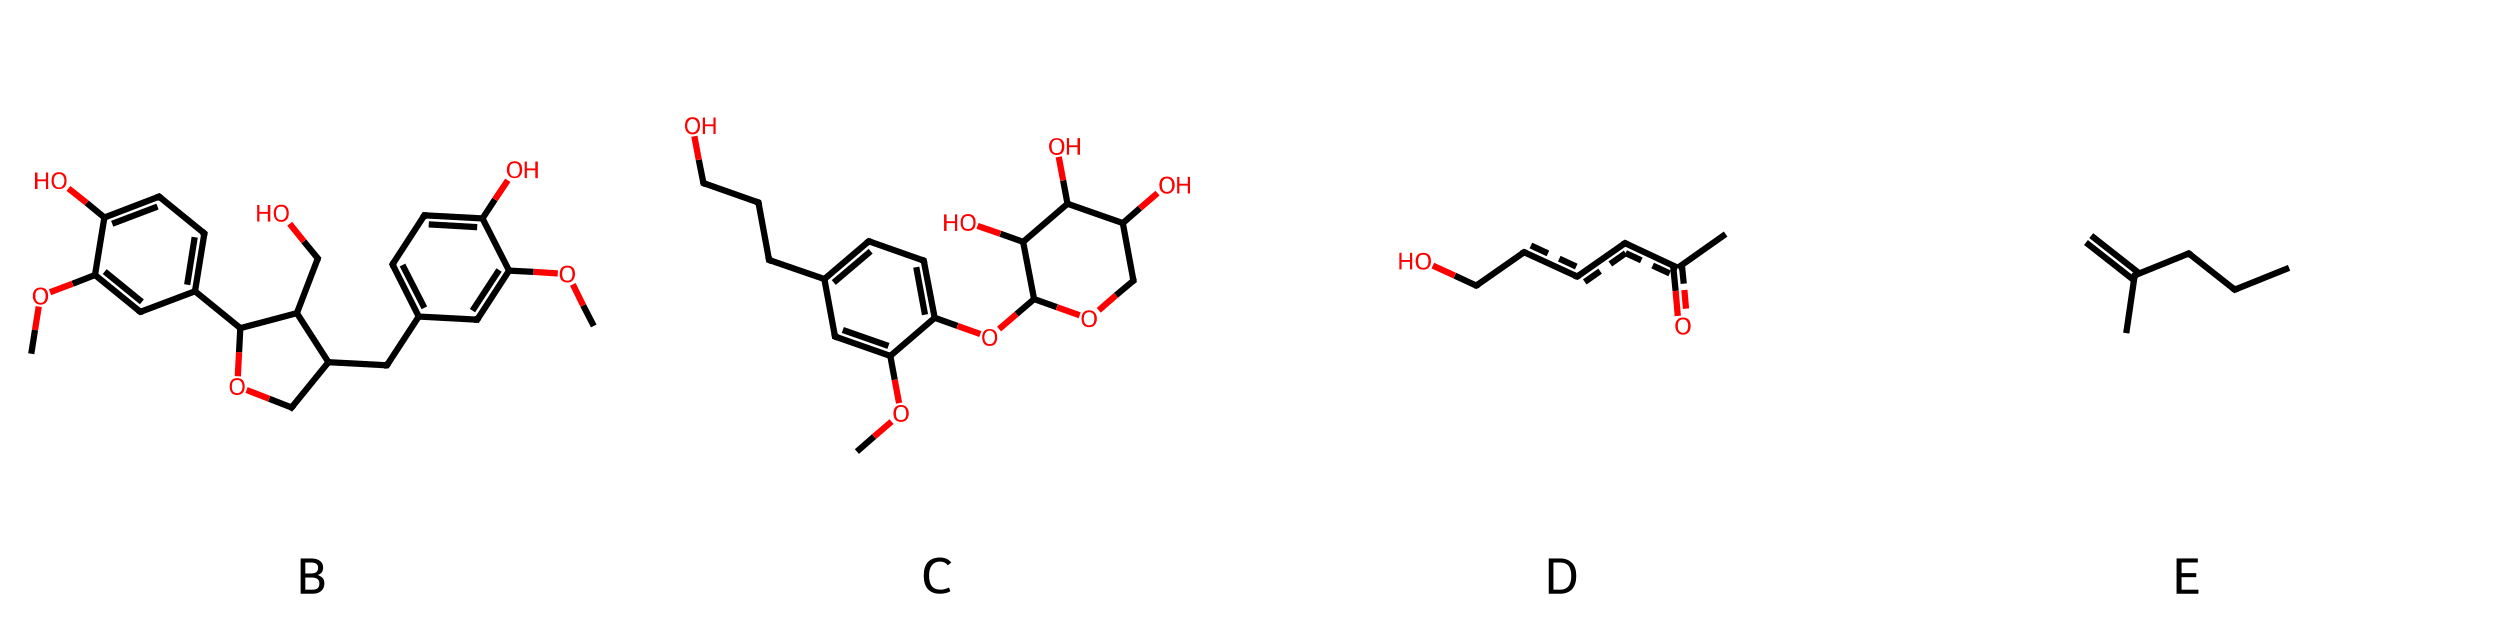 <svg xmlns="http://www.w3.org/2000/svg" xmlns:rdkit="http://www.rdkit.org/xml" xmlns:xlink="http://www.w3.org/1999/xlink" version="1.1" baseProfile="full" xml:space="preserve" width="800px" height="200px" viewBox="0 0 800 200">
<!-- END OF HEADER -->
<rect style="opacity:1.0;fill:#FFFFFF;stroke:none" width="800.0" height="200.0" x="0.0" y="0.0"> </rect>
<path class="bond-0 atom-0 atom-1" d="M 190.0,104.3 L 186.6,97.7" style="fill:none;fill-rule:evenodd;stroke:#000000;stroke-width:2.0px;stroke-linecap:butt;stroke-linejoin:miter;stroke-opacity:1"/>
<path class="bond-0 atom-0 atom-1" d="M 186.6,97.7 L 183.3,91.0" style="fill:none;fill-rule:evenodd;stroke:#FF0000;stroke-width:2.0px;stroke-linecap:butt;stroke-linejoin:miter;stroke-opacity:1"/>
<path class="bond-1 atom-1 atom-2" d="M 178.5,87.5 L 170.7,87.0" style="fill:none;fill-rule:evenodd;stroke:#FF0000;stroke-width:2.0px;stroke-linecap:butt;stroke-linejoin:miter;stroke-opacity:1"/>
<path class="bond-1 atom-1 atom-2" d="M 170.7,87.0 L 162.9,86.6" style="fill:none;fill-rule:evenodd;stroke:#000000;stroke-width:2.0px;stroke-linecap:butt;stroke-linejoin:miter;stroke-opacity:1"/>
<path class="bond-2 atom-2 atom-3" d="M 162.9,86.6 L 152.7,102.3" style="fill:none;fill-rule:evenodd;stroke:#000000;stroke-width:2.0px;stroke-linecap:butt;stroke-linejoin:miter;stroke-opacity:1"/>
<path class="bond-2 atom-2 atom-3" d="M 159.7,86.4 L 151.2,99.4" style="fill:none;fill-rule:evenodd;stroke:#000000;stroke-width:2.0px;stroke-linecap:butt;stroke-linejoin:miter;stroke-opacity:1"/>
<path class="bond-3 atom-3 atom-4" d="M 152.7,102.3 L 134.0,101.3" style="fill:none;fill-rule:evenodd;stroke:#000000;stroke-width:2.0px;stroke-linecap:butt;stroke-linejoin:miter;stroke-opacity:1"/>
<path class="bond-4 atom-4 atom-5" d="M 134.0,101.3 L 123.8,116.9" style="fill:none;fill-rule:evenodd;stroke:#000000;stroke-width:2.0px;stroke-linecap:butt;stroke-linejoin:miter;stroke-opacity:1"/>
<path class="bond-5 atom-5 atom-6" d="M 123.8,116.9 L 105.1,115.9" style="fill:none;fill-rule:evenodd;stroke:#000000;stroke-width:2.0px;stroke-linecap:butt;stroke-linejoin:miter;stroke-opacity:1"/>
<path class="bond-6 atom-6 atom-7" d="M 105.1,115.9 L 93.3,130.4" style="fill:none;fill-rule:evenodd;stroke:#000000;stroke-width:2.0px;stroke-linecap:butt;stroke-linejoin:miter;stroke-opacity:1"/>
<path class="bond-7 atom-7 atom-8" d="M 93.3,130.4 L 86.1,127.6" style="fill:none;fill-rule:evenodd;stroke:#000000;stroke-width:2.0px;stroke-linecap:butt;stroke-linejoin:miter;stroke-opacity:1"/>
<path class="bond-7 atom-7 atom-8" d="M 86.1,127.6 L 78.9,124.8" style="fill:none;fill-rule:evenodd;stroke:#FF0000;stroke-width:2.0px;stroke-linecap:butt;stroke-linejoin:miter;stroke-opacity:1"/>
<path class="bond-8 atom-8 atom-9" d="M 76.1,120.4 L 76.5,112.7" style="fill:none;fill-rule:evenodd;stroke:#FF0000;stroke-width:2.0px;stroke-linecap:butt;stroke-linejoin:miter;stroke-opacity:1"/>
<path class="bond-8 atom-8 atom-9" d="M 76.5,112.7 L 76.9,105.0" style="fill:none;fill-rule:evenodd;stroke:#000000;stroke-width:2.0px;stroke-linecap:butt;stroke-linejoin:miter;stroke-opacity:1"/>
<path class="bond-9 atom-9 atom-10" d="M 76.9,105.0 L 62.4,93.2" style="fill:none;fill-rule:evenodd;stroke:#000000;stroke-width:2.0px;stroke-linecap:butt;stroke-linejoin:miter;stroke-opacity:1"/>
<path class="bond-10 atom-10 atom-11" d="M 62.4,93.2 L 65.4,74.7" style="fill:none;fill-rule:evenodd;stroke:#000000;stroke-width:2.0px;stroke-linecap:butt;stroke-linejoin:miter;stroke-opacity:1"/>
<path class="bond-10 atom-10 atom-11" d="M 59.9,91.1 L 62.3,75.9" style="fill:none;fill-rule:evenodd;stroke:#000000;stroke-width:2.0px;stroke-linecap:butt;stroke-linejoin:miter;stroke-opacity:1"/>
<path class="bond-11 atom-11 atom-12" d="M 65.4,74.7 L 50.9,62.9" style="fill:none;fill-rule:evenodd;stroke:#000000;stroke-width:2.0px;stroke-linecap:butt;stroke-linejoin:miter;stroke-opacity:1"/>
<path class="bond-12 atom-12 atom-13" d="M 50.9,62.9 L 33.4,69.6" style="fill:none;fill-rule:evenodd;stroke:#000000;stroke-width:2.0px;stroke-linecap:butt;stroke-linejoin:miter;stroke-opacity:1"/>
<path class="bond-12 atom-12 atom-13" d="M 50.4,66.1 L 35.9,71.6" style="fill:none;fill-rule:evenodd;stroke:#000000;stroke-width:2.0px;stroke-linecap:butt;stroke-linejoin:miter;stroke-opacity:1"/>
<path class="bond-13 atom-13 atom-14" d="M 33.4,69.6 L 27.7,64.9" style="fill:none;fill-rule:evenodd;stroke:#000000;stroke-width:2.0px;stroke-linecap:butt;stroke-linejoin:miter;stroke-opacity:1"/>
<path class="bond-13 atom-13 atom-14" d="M 27.7,64.9 L 21.9,60.3" style="fill:none;fill-rule:evenodd;stroke:#FF0000;stroke-width:2.0px;stroke-linecap:butt;stroke-linejoin:miter;stroke-opacity:1"/>
<path class="bond-14 atom-13 atom-15" d="M 33.4,69.6 L 30.4,88.0" style="fill:none;fill-rule:evenodd;stroke:#000000;stroke-width:2.0px;stroke-linecap:butt;stroke-linejoin:miter;stroke-opacity:1"/>
<path class="bond-15 atom-15 atom-16" d="M 30.4,88.0 L 23.2,90.8" style="fill:none;fill-rule:evenodd;stroke:#000000;stroke-width:2.0px;stroke-linecap:butt;stroke-linejoin:miter;stroke-opacity:1"/>
<path class="bond-15 atom-15 atom-16" d="M 23.2,90.8 L 16.0,93.5" style="fill:none;fill-rule:evenodd;stroke:#FF0000;stroke-width:2.0px;stroke-linecap:butt;stroke-linejoin:miter;stroke-opacity:1"/>
<path class="bond-16 atom-16 atom-17" d="M 12.4,98.1 L 11.2,105.6" style="fill:none;fill-rule:evenodd;stroke:#FF0000;stroke-width:2.0px;stroke-linecap:butt;stroke-linejoin:miter;stroke-opacity:1"/>
<path class="bond-16 atom-16 atom-17" d="M 11.2,105.6 L 10.0,113.2" style="fill:none;fill-rule:evenodd;stroke:#000000;stroke-width:2.0px;stroke-linecap:butt;stroke-linejoin:miter;stroke-opacity:1"/>
<path class="bond-17 atom-15 atom-18" d="M 30.4,88.0 L 44.9,99.8" style="fill:none;fill-rule:evenodd;stroke:#000000;stroke-width:2.0px;stroke-linecap:butt;stroke-linejoin:miter;stroke-opacity:1"/>
<path class="bond-17 atom-15 atom-18" d="M 33.5,86.9 L 45.4,96.6" style="fill:none;fill-rule:evenodd;stroke:#000000;stroke-width:2.0px;stroke-linecap:butt;stroke-linejoin:miter;stroke-opacity:1"/>
<path class="bond-18 atom-9 atom-19" d="M 76.9,105.0 L 95.0,100.2" style="fill:none;fill-rule:evenodd;stroke:#000000;stroke-width:2.0px;stroke-linecap:butt;stroke-linejoin:miter;stroke-opacity:1"/>
<path class="bond-19 atom-19 atom-20" d="M 95.0,100.2 L 101.7,82.7" style="fill:none;fill-rule:evenodd;stroke:#000000;stroke-width:2.0px;stroke-linecap:butt;stroke-linejoin:miter;stroke-opacity:1"/>
<path class="bond-20 atom-20 atom-21" d="M 101.7,82.7 L 97.2,77.2" style="fill:none;fill-rule:evenodd;stroke:#000000;stroke-width:2.0px;stroke-linecap:butt;stroke-linejoin:miter;stroke-opacity:1"/>
<path class="bond-20 atom-20 atom-21" d="M 97.2,77.2 L 92.7,71.6" style="fill:none;fill-rule:evenodd;stroke:#FF0000;stroke-width:2.0px;stroke-linecap:butt;stroke-linejoin:miter;stroke-opacity:1"/>
<path class="bond-21 atom-4 atom-22" d="M 134.0,101.3 L 125.6,84.6" style="fill:none;fill-rule:evenodd;stroke:#000000;stroke-width:2.0px;stroke-linecap:butt;stroke-linejoin:miter;stroke-opacity:1"/>
<path class="bond-21 atom-4 atom-22" d="M 135.8,98.5 L 128.8,84.8" style="fill:none;fill-rule:evenodd;stroke:#000000;stroke-width:2.0px;stroke-linecap:butt;stroke-linejoin:miter;stroke-opacity:1"/>
<path class="bond-22 atom-22 atom-23" d="M 125.6,84.6 L 135.8,68.9" style="fill:none;fill-rule:evenodd;stroke:#000000;stroke-width:2.0px;stroke-linecap:butt;stroke-linejoin:miter;stroke-opacity:1"/>
<path class="bond-23 atom-23 atom-24" d="M 135.8,68.9 L 154.4,69.9" style="fill:none;fill-rule:evenodd;stroke:#000000;stroke-width:2.0px;stroke-linecap:butt;stroke-linejoin:miter;stroke-opacity:1"/>
<path class="bond-23 atom-23 atom-24" d="M 137.2,71.8 L 152.7,72.7" style="fill:none;fill-rule:evenodd;stroke:#000000;stroke-width:2.0px;stroke-linecap:butt;stroke-linejoin:miter;stroke-opacity:1"/>
<path class="bond-24 atom-24 atom-25" d="M 154.4,69.9 L 158.4,63.8" style="fill:none;fill-rule:evenodd;stroke:#000000;stroke-width:2.0px;stroke-linecap:butt;stroke-linejoin:miter;stroke-opacity:1"/>
<path class="bond-24 atom-24 atom-25" d="M 158.4,63.8 L 162.5,57.7" style="fill:none;fill-rule:evenodd;stroke:#FF0000;stroke-width:2.0px;stroke-linecap:butt;stroke-linejoin:miter;stroke-opacity:1"/>
<path class="bond-25 atom-24 atom-2" d="M 154.4,69.9 L 162.9,86.6" style="fill:none;fill-rule:evenodd;stroke:#000000;stroke-width:2.0px;stroke-linecap:butt;stroke-linejoin:miter;stroke-opacity:1"/>
<path class="bond-26 atom-19 atom-6" d="M 95.0,100.2 L 105.1,115.9" style="fill:none;fill-rule:evenodd;stroke:#000000;stroke-width:2.0px;stroke-linecap:butt;stroke-linejoin:miter;stroke-opacity:1"/>
<path class="bond-27 atom-18 atom-10" d="M 44.9,99.8 L 62.4,93.2" style="fill:none;fill-rule:evenodd;stroke:#000000;stroke-width:2.0px;stroke-linecap:butt;stroke-linejoin:miter;stroke-opacity:1"/>
<path d="M 153.2,101.5 L 152.7,102.3 L 151.7,102.2" style="fill:none;stroke:#000000;stroke-width:2.0px;stroke-linecap:butt;stroke-linejoin:miter;stroke-opacity:1;"/>
<path d="M 124.3,116.1 L 123.8,116.9 L 122.9,116.9" style="fill:none;stroke:#000000;stroke-width:2.0px;stroke-linecap:butt;stroke-linejoin:miter;stroke-opacity:1;"/>
<path d="M 93.9,129.7 L 93.3,130.4 L 93.0,130.2" style="fill:none;stroke:#000000;stroke-width:2.0px;stroke-linecap:butt;stroke-linejoin:miter;stroke-opacity:1;"/>
<path d="M 65.2,75.6 L 65.4,74.7 L 64.6,74.1" style="fill:none;stroke:#000000;stroke-width:2.0px;stroke-linecap:butt;stroke-linejoin:miter;stroke-opacity:1;"/>
<path d="M 51.6,63.5 L 50.9,62.9 L 50.0,63.3" style="fill:none;stroke:#000000;stroke-width:2.0px;stroke-linecap:butt;stroke-linejoin:miter;stroke-opacity:1;"/>
<path d="M 44.2,99.3 L 44.9,99.8 L 45.8,99.5" style="fill:none;stroke:#000000;stroke-width:2.0px;stroke-linecap:butt;stroke-linejoin:miter;stroke-opacity:1;"/>
<path d="M 101.4,83.6 L 101.7,82.7 L 101.5,82.5" style="fill:none;stroke:#000000;stroke-width:2.0px;stroke-linecap:butt;stroke-linejoin:miter;stroke-opacity:1;"/>
<path d="M 126.0,85.4 L 125.6,84.6 L 126.1,83.8" style="fill:none;stroke:#000000;stroke-width:2.0px;stroke-linecap:butt;stroke-linejoin:miter;stroke-opacity:1;"/>
<path d="M 135.3,69.7 L 135.8,68.9 L 136.7,69.0" style="fill:none;stroke:#000000;stroke-width:2.0px;stroke-linecap:butt;stroke-linejoin:miter;stroke-opacity:1;"/>
<path class="atom-1" d="M 179.1 87.7 Q 179.1 86.4, 179.7 85.7 Q 180.4 85.0, 181.6 85.0 Q 182.7 85.0, 183.4 85.7 Q 184.0 86.4, 184.0 87.7 Q 184.0 88.9, 183.3 89.7 Q 182.7 90.4, 181.6 90.4 Q 180.4 90.4, 179.7 89.7 Q 179.1 89.0, 179.1 87.7 M 181.6 89.8 Q 182.4 89.8, 182.8 89.3 Q 183.2 88.7, 183.2 87.7 Q 183.2 86.6, 182.8 86.1 Q 182.4 85.6, 181.6 85.6 Q 180.7 85.6, 180.3 86.1 Q 179.9 86.6, 179.9 87.7 Q 179.9 88.7, 180.3 89.3 Q 180.7 89.8, 181.6 89.8 " fill="#FF0000"/>
<path class="atom-8" d="M 73.5 123.7 Q 73.5 122.4, 74.1 121.7 Q 74.7 121.0, 75.9 121.0 Q 77.1 121.0, 77.7 121.7 Q 78.3 122.4, 78.3 123.7 Q 78.3 124.9, 77.7 125.7 Q 77.0 126.4, 75.9 126.4 Q 74.7 126.4, 74.1 125.7 Q 73.5 125.0, 73.5 123.7 M 75.9 125.8 Q 76.7 125.8, 77.1 125.3 Q 77.6 124.7, 77.6 123.7 Q 77.6 122.6, 77.1 122.1 Q 76.7 121.6, 75.9 121.6 Q 75.1 121.6, 74.6 122.1 Q 74.2 122.6, 74.2 123.7 Q 74.2 124.7, 74.6 125.3 Q 75.1 125.8, 75.9 125.8 " fill="#FF0000"/>
<path class="atom-14" d="M 11.2 55.2 L 12.0 55.2 L 12.0 57.4 L 14.7 57.4 L 14.7 55.2 L 15.4 55.2 L 15.4 60.5 L 14.7 60.5 L 14.7 58.0 L 12.0 58.0 L 12.0 60.5 L 11.2 60.5 L 11.2 55.2 " fill="#FF0000"/>
<path class="atom-14" d="M 16.5 57.8 Q 16.5 56.5, 17.1 55.8 Q 17.7 55.1, 18.9 55.1 Q 20.1 55.1, 20.7 55.8 Q 21.3 56.5, 21.3 57.8 Q 21.3 59.1, 20.7 59.8 Q 20.1 60.5, 18.9 60.5 Q 17.7 60.5, 17.1 59.8 Q 16.5 59.1, 16.5 57.8 M 18.9 60.0 Q 19.7 60.0, 20.1 59.4 Q 20.6 58.9, 20.6 57.8 Q 20.6 56.8, 20.1 56.2 Q 19.7 55.7, 18.9 55.7 Q 18.1 55.7, 17.7 56.2 Q 17.2 56.8, 17.2 57.8 Q 17.2 58.9, 17.7 59.4 Q 18.1 60.0, 18.9 60.0 " fill="#FF0000"/>
<path class="atom-16" d="M 10.5 94.7 Q 10.5 93.4, 11.2 92.7 Q 11.8 92.0, 13.0 92.0 Q 14.1 92.0, 14.8 92.7 Q 15.4 93.4, 15.4 94.7 Q 15.4 96.0, 14.8 96.7 Q 14.1 97.5, 13.0 97.5 Q 11.8 97.5, 11.2 96.7 Q 10.5 96.0, 10.5 94.7 M 13.0 96.9 Q 13.8 96.9, 14.2 96.3 Q 14.6 95.8, 14.6 94.7 Q 14.6 93.7, 14.2 93.2 Q 13.8 92.6, 13.0 92.6 Q 12.2 92.6, 11.7 93.1 Q 11.3 93.7, 11.3 94.7 Q 11.3 95.8, 11.7 96.3 Q 12.2 96.9, 13.0 96.9 " fill="#FF0000"/>
<path class="atom-21" d="M 82.3 65.6 L 83.0 65.6 L 83.0 67.8 L 85.7 67.8 L 85.7 65.6 L 86.5 65.6 L 86.5 70.9 L 85.7 70.9 L 85.7 68.4 L 83.0 68.4 L 83.0 70.9 L 82.3 70.9 L 82.3 65.6 " fill="#FF0000"/>
<path class="atom-21" d="M 87.6 68.2 Q 87.6 66.9, 88.2 66.2 Q 88.8 65.5, 90.0 65.5 Q 91.2 65.5, 91.8 66.2 Q 92.4 66.9, 92.4 68.2 Q 92.4 69.5, 91.8 70.2 Q 91.1 71.0, 90.0 71.0 Q 88.8 71.0, 88.2 70.2 Q 87.6 69.5, 87.6 68.2 M 90.0 70.4 Q 90.8 70.4, 91.2 69.8 Q 91.7 69.3, 91.7 68.2 Q 91.7 67.2, 91.2 66.6 Q 90.8 66.1, 90.0 66.1 Q 89.2 66.1, 88.7 66.6 Q 88.3 67.2, 88.3 68.2 Q 88.3 69.3, 88.7 69.8 Q 89.2 70.4, 90.0 70.4 " fill="#FF0000"/>
<path class="atom-25" d="M 162.2 54.3 Q 162.2 53.0, 162.9 52.3 Q 163.5 51.6, 164.7 51.6 Q 165.8 51.6, 166.5 52.3 Q 167.1 53.0, 167.1 54.3 Q 167.1 55.6, 166.4 56.3 Q 165.8 57.0, 164.7 57.0 Q 163.5 57.0, 162.9 56.3 Q 162.2 55.6, 162.2 54.3 M 164.7 56.5 Q 165.5 56.5, 165.9 55.9 Q 166.3 55.4, 166.3 54.3 Q 166.3 53.3, 165.9 52.7 Q 165.5 52.2, 164.7 52.2 Q 163.8 52.2, 163.4 52.7 Q 163.0 53.3, 163.0 54.3 Q 163.0 55.4, 163.4 55.9 Q 163.8 56.5, 164.7 56.5 " fill="#FF0000"/>
<path class="atom-25" d="M 167.9 51.7 L 168.6 51.7 L 168.6 53.9 L 171.3 53.9 L 171.3 51.7 L 172.1 51.7 L 172.1 57.0 L 171.3 57.0 L 171.3 54.5 L 168.6 54.5 L 168.6 57.0 L 167.9 57.0 L 167.9 51.7 " fill="#FF0000"/>
<path class="legend" d="M 101.7 184.0 Q 102.7 184.4, 103.3 185.0 Q 103.8 185.7, 103.8 186.7 Q 103.8 188.2, 102.8 189.1 Q 101.8 190.0, 100.0 190.0 L 96.2 190.0 L 96.2 178.7 L 99.5 178.7 Q 101.4 178.7, 102.4 179.5 Q 103.4 180.2, 103.4 181.7 Q 103.4 183.4, 101.7 184.0 M 97.7 180.0 L 97.7 183.5 L 99.5 183.5 Q 100.6 183.5, 101.2 183.1 Q 101.8 182.6, 101.8 181.7 Q 101.8 180.0, 99.5 180.0 L 97.7 180.0 M 100.0 188.7 Q 101.1 188.7, 101.7 188.2 Q 102.2 187.7, 102.2 186.7 Q 102.2 185.7, 101.6 185.3 Q 101.0 184.8, 99.7 184.8 L 97.7 184.8 L 97.7 188.7 L 100.0 188.7 " fill="#000000"/>
<path class="bond-0 atom-0 atom-1" d="M 274.2,144.5 L 279.7,139.7" style="fill:none;fill-rule:evenodd;stroke:#000000;stroke-width:2.0px;stroke-linecap:butt;stroke-linejoin:miter;stroke-opacity:1"/>
<path class="bond-0 atom-0 atom-1" d="M 279.7,139.7 L 285.3,134.9" style="fill:none;fill-rule:evenodd;stroke:#FF0000;stroke-width:2.0px;stroke-linecap:butt;stroke-linejoin:miter;stroke-opacity:1"/>
<path class="bond-1 atom-1 atom-2" d="M 287.7,129.0 L 286.3,121.5" style="fill:none;fill-rule:evenodd;stroke:#FF0000;stroke-width:2.0px;stroke-linecap:butt;stroke-linejoin:miter;stroke-opacity:1"/>
<path class="bond-1 atom-1 atom-2" d="M 286.3,121.5 L 284.9,113.9" style="fill:none;fill-rule:evenodd;stroke:#000000;stroke-width:2.0px;stroke-linecap:butt;stroke-linejoin:miter;stroke-opacity:1"/>
<path class="bond-2 atom-2 atom-3" d="M 284.9,113.9 L 267.2,107.7" style="fill:none;fill-rule:evenodd;stroke:#000000;stroke-width:2.0px;stroke-linecap:butt;stroke-linejoin:miter;stroke-opacity:1"/>
<path class="bond-2 atom-2 atom-3" d="M 284.3,110.7 L 269.7,105.6" style="fill:none;fill-rule:evenodd;stroke:#000000;stroke-width:2.0px;stroke-linecap:butt;stroke-linejoin:miter;stroke-opacity:1"/>
<path class="bond-3 atom-3 atom-4" d="M 267.2,107.7 L 263.8,89.3" style="fill:none;fill-rule:evenodd;stroke:#000000;stroke-width:2.0px;stroke-linecap:butt;stroke-linejoin:miter;stroke-opacity:1"/>
<path class="bond-4 atom-4 atom-5" d="M 263.8,89.3 L 246.1,83.2" style="fill:none;fill-rule:evenodd;stroke:#000000;stroke-width:2.0px;stroke-linecap:butt;stroke-linejoin:miter;stroke-opacity:1"/>
<path class="bond-5 atom-5 atom-6" d="M 246.1,83.2 L 242.7,64.8" style="fill:none;fill-rule:evenodd;stroke:#000000;stroke-width:2.0px;stroke-linecap:butt;stroke-linejoin:miter;stroke-opacity:1"/>
<path class="bond-6 atom-6 atom-7" d="M 242.7,64.8 L 225.1,58.6" style="fill:none;fill-rule:evenodd;stroke:#000000;stroke-width:2.0px;stroke-linecap:butt;stroke-linejoin:miter;stroke-opacity:1"/>
<path class="bond-7 atom-7 atom-8" d="M 225.1,58.6 L 223.6,51.1" style="fill:none;fill-rule:evenodd;stroke:#000000;stroke-width:2.0px;stroke-linecap:butt;stroke-linejoin:miter;stroke-opacity:1"/>
<path class="bond-7 atom-7 atom-8" d="M 223.6,51.1 L 222.2,43.6" style="fill:none;fill-rule:evenodd;stroke:#FF0000;stroke-width:2.0px;stroke-linecap:butt;stroke-linejoin:miter;stroke-opacity:1"/>
<path class="bond-8 atom-4 atom-9" d="M 263.8,89.3 L 278.0,77.2" style="fill:none;fill-rule:evenodd;stroke:#000000;stroke-width:2.0px;stroke-linecap:butt;stroke-linejoin:miter;stroke-opacity:1"/>
<path class="bond-8 atom-4 atom-9" d="M 266.8,90.4 L 278.6,80.4" style="fill:none;fill-rule:evenodd;stroke:#000000;stroke-width:2.0px;stroke-linecap:butt;stroke-linejoin:miter;stroke-opacity:1"/>
<path class="bond-9 atom-9 atom-10" d="M 278.0,77.2 L 295.6,83.4" style="fill:none;fill-rule:evenodd;stroke:#000000;stroke-width:2.0px;stroke-linecap:butt;stroke-linejoin:miter;stroke-opacity:1"/>
<path class="bond-10 atom-10 atom-11" d="M 295.6,83.4 L 299.1,101.7" style="fill:none;fill-rule:evenodd;stroke:#000000;stroke-width:2.0px;stroke-linecap:butt;stroke-linejoin:miter;stroke-opacity:1"/>
<path class="bond-10 atom-10 atom-11" d="M 293.2,85.5 L 296.0,100.7" style="fill:none;fill-rule:evenodd;stroke:#000000;stroke-width:2.0px;stroke-linecap:butt;stroke-linejoin:miter;stroke-opacity:1"/>
<path class="bond-11 atom-11 atom-12" d="M 299.1,101.7 L 306.4,104.3" style="fill:none;fill-rule:evenodd;stroke:#000000;stroke-width:2.0px;stroke-linecap:butt;stroke-linejoin:miter;stroke-opacity:1"/>
<path class="bond-11 atom-11 atom-12" d="M 306.4,104.3 L 313.7,106.9" style="fill:none;fill-rule:evenodd;stroke:#FF0000;stroke-width:2.0px;stroke-linecap:butt;stroke-linejoin:miter;stroke-opacity:1"/>
<path class="bond-12 atom-12 atom-13" d="M 319.7,105.3 L 325.3,100.5" style="fill:none;fill-rule:evenodd;stroke:#FF0000;stroke-width:2.0px;stroke-linecap:butt;stroke-linejoin:miter;stroke-opacity:1"/>
<path class="bond-12 atom-12 atom-13" d="M 325.3,100.5 L 330.9,95.7" style="fill:none;fill-rule:evenodd;stroke:#000000;stroke-width:2.0px;stroke-linecap:butt;stroke-linejoin:miter;stroke-opacity:1"/>
<path class="bond-13 atom-13 atom-14" d="M 330.9,95.7 L 338.2,98.3" style="fill:none;fill-rule:evenodd;stroke:#000000;stroke-width:2.0px;stroke-linecap:butt;stroke-linejoin:miter;stroke-opacity:1"/>
<path class="bond-13 atom-13 atom-14" d="M 338.2,98.3 L 345.5,100.9" style="fill:none;fill-rule:evenodd;stroke:#FF0000;stroke-width:2.0px;stroke-linecap:butt;stroke-linejoin:miter;stroke-opacity:1"/>
<path class="bond-14 atom-14 atom-15" d="M 351.6,99.3 L 357.1,94.5" style="fill:none;fill-rule:evenodd;stroke:#FF0000;stroke-width:2.0px;stroke-linecap:butt;stroke-linejoin:miter;stroke-opacity:1"/>
<path class="bond-14 atom-14 atom-15" d="M 357.1,94.5 L 362.7,89.8" style="fill:none;fill-rule:evenodd;stroke:#000000;stroke-width:2.0px;stroke-linecap:butt;stroke-linejoin:miter;stroke-opacity:1"/>
<path class="bond-15 atom-15 atom-16" d="M 362.7,89.8 L 359.3,71.4" style="fill:none;fill-rule:evenodd;stroke:#000000;stroke-width:2.0px;stroke-linecap:butt;stroke-linejoin:miter;stroke-opacity:1"/>
<path class="bond-16 atom-16 atom-17" d="M 359.3,71.4 L 364.8,66.6" style="fill:none;fill-rule:evenodd;stroke:#000000;stroke-width:2.0px;stroke-linecap:butt;stroke-linejoin:miter;stroke-opacity:1"/>
<path class="bond-16 atom-16 atom-17" d="M 364.8,66.6 L 370.4,61.8" style="fill:none;fill-rule:evenodd;stroke:#FF0000;stroke-width:2.0px;stroke-linecap:butt;stroke-linejoin:miter;stroke-opacity:1"/>
<path class="bond-17 atom-16 atom-18" d="M 359.3,71.4 L 341.6,65.2" style="fill:none;fill-rule:evenodd;stroke:#000000;stroke-width:2.0px;stroke-linecap:butt;stroke-linejoin:miter;stroke-opacity:1"/>
<path class="bond-18 atom-18 atom-19" d="M 341.6,65.2 L 340.2,57.7" style="fill:none;fill-rule:evenodd;stroke:#000000;stroke-width:2.0px;stroke-linecap:butt;stroke-linejoin:miter;stroke-opacity:1"/>
<path class="bond-18 atom-18 atom-19" d="M 340.2,57.7 L 338.8,50.2" style="fill:none;fill-rule:evenodd;stroke:#FF0000;stroke-width:2.0px;stroke-linecap:butt;stroke-linejoin:miter;stroke-opacity:1"/>
<path class="bond-19 atom-18 atom-20" d="M 341.6,65.2 L 327.4,77.4" style="fill:none;fill-rule:evenodd;stroke:#000000;stroke-width:2.0px;stroke-linecap:butt;stroke-linejoin:miter;stroke-opacity:1"/>
<path class="bond-20 atom-20 atom-21" d="M 327.4,77.4 L 320.1,74.8" style="fill:none;fill-rule:evenodd;stroke:#000000;stroke-width:2.0px;stroke-linecap:butt;stroke-linejoin:miter;stroke-opacity:1"/>
<path class="bond-20 atom-20 atom-21" d="M 320.1,74.8 L 312.8,72.3" style="fill:none;fill-rule:evenodd;stroke:#FF0000;stroke-width:2.0px;stroke-linecap:butt;stroke-linejoin:miter;stroke-opacity:1"/>
<path class="bond-21 atom-11 atom-2" d="M 299.1,101.7 L 284.9,113.9" style="fill:none;fill-rule:evenodd;stroke:#000000;stroke-width:2.0px;stroke-linecap:butt;stroke-linejoin:miter;stroke-opacity:1"/>
<path class="bond-22 atom-20 atom-13" d="M 327.4,77.4 L 330.9,95.7" style="fill:none;fill-rule:evenodd;stroke:#000000;stroke-width:2.0px;stroke-linecap:butt;stroke-linejoin:miter;stroke-opacity:1"/>
<path d="M 268.1,108.0 L 267.2,107.7 L 267.1,106.8" style="fill:none;stroke:#000000;stroke-width:2.0px;stroke-linecap:butt;stroke-linejoin:miter;stroke-opacity:1;"/>
<path d="M 247.0,83.5 L 246.1,83.2 L 246.0,82.2" style="fill:none;stroke:#000000;stroke-width:2.0px;stroke-linecap:butt;stroke-linejoin:miter;stroke-opacity:1;"/>
<path d="M 242.9,65.7 L 242.7,64.8 L 241.8,64.5" style="fill:none;stroke:#000000;stroke-width:2.0px;stroke-linecap:butt;stroke-linejoin:miter;stroke-opacity:1;"/>
<path d="M 225.9,58.9 L 225.1,58.6 L 225.0,58.2" style="fill:none;stroke:#000000;stroke-width:2.0px;stroke-linecap:butt;stroke-linejoin:miter;stroke-opacity:1;"/>
<path d="M 277.3,77.8 L 278.0,77.2 L 278.9,77.5" style="fill:none;stroke:#000000;stroke-width:2.0px;stroke-linecap:butt;stroke-linejoin:miter;stroke-opacity:1;"/>
<path d="M 294.7,83.1 L 295.6,83.4 L 295.8,84.3" style="fill:none;stroke:#000000;stroke-width:2.0px;stroke-linecap:butt;stroke-linejoin:miter;stroke-opacity:1;"/>
<path d="M 362.4,90.0 L 362.7,89.8 L 362.5,88.8" style="fill:none;stroke:#000000;stroke-width:2.0px;stroke-linecap:butt;stroke-linejoin:miter;stroke-opacity:1;"/>
<path class="atom-1" d="M 285.9 132.3 Q 285.9 131.0, 286.5 130.3 Q 287.2 129.6, 288.3 129.6 Q 289.5 129.6, 290.1 130.3 Q 290.8 131.0, 290.8 132.3 Q 290.8 133.6, 290.1 134.3 Q 289.5 135.0, 288.3 135.0 Q 287.2 135.0, 286.5 134.3 Q 285.9 133.6, 285.9 132.3 M 288.3 134.4 Q 289.1 134.4, 289.6 133.9 Q 290.0 133.4, 290.0 132.3 Q 290.0 131.3, 289.6 130.7 Q 289.1 130.2, 288.3 130.2 Q 287.5 130.2, 287.1 130.7 Q 286.7 131.3, 286.7 132.3 Q 286.7 133.4, 287.1 133.9 Q 287.5 134.4, 288.3 134.4 " fill="#FF0000"/>
<path class="atom-8" d="M 219.2 40.2 Q 219.2 39.0, 219.8 38.2 Q 220.4 37.5, 221.6 37.5 Q 222.8 37.5, 223.4 38.2 Q 224.0 39.0, 224.0 40.2 Q 224.0 41.5, 223.4 42.2 Q 222.8 43.0, 221.6 43.0 Q 220.4 43.0, 219.8 42.2 Q 219.2 41.5, 219.2 40.2 M 221.6 42.4 Q 222.4 42.4, 222.8 41.8 Q 223.3 41.3, 223.3 40.2 Q 223.3 39.2, 222.8 38.7 Q 222.4 38.1, 221.6 38.1 Q 220.8 38.1, 220.4 38.7 Q 219.9 39.2, 219.9 40.2 Q 219.9 41.3, 220.4 41.8 Q 220.8 42.4, 221.6 42.4 " fill="#FF0000"/>
<path class="atom-8" d="M 224.9 37.6 L 225.6 37.6 L 225.6 39.8 L 228.3 39.8 L 228.3 37.6 L 229.0 37.6 L 229.0 42.9 L 228.3 42.9 L 228.3 40.4 L 225.6 40.4 L 225.6 42.9 L 224.9 42.9 L 224.9 37.6 " fill="#FF0000"/>
<path class="atom-12" d="M 314.3 107.9 Q 314.3 106.7, 314.9 106.0 Q 315.5 105.3, 316.7 105.3 Q 317.9 105.3, 318.5 106.0 Q 319.1 106.7, 319.1 107.9 Q 319.1 109.2, 318.5 110.0 Q 317.9 110.7, 316.7 110.7 Q 315.5 110.7, 314.9 110.0 Q 314.3 109.2, 314.3 107.9 M 316.7 110.1 Q 317.5 110.1, 317.9 109.6 Q 318.4 109.0, 318.4 107.9 Q 318.4 106.9, 317.9 106.4 Q 317.5 105.8, 316.7 105.8 Q 315.9 105.8, 315.5 106.4 Q 315.0 106.9, 315.0 107.9 Q 315.0 109.0, 315.5 109.6 Q 315.9 110.1, 316.7 110.1 " fill="#FF0000"/>
<path class="atom-14" d="M 346.1 102.0 Q 346.1 100.7, 346.7 100.0 Q 347.3 99.3, 348.5 99.3 Q 349.7 99.3, 350.3 100.0 Q 351.0 100.7, 351.0 102.0 Q 351.0 103.2, 350.3 104.0 Q 349.7 104.7, 348.5 104.7 Q 347.4 104.7, 346.7 104.0 Q 346.1 103.3, 346.1 102.0 M 348.5 104.1 Q 349.3 104.1, 349.8 103.6 Q 350.2 103.0, 350.2 102.0 Q 350.2 100.9, 349.8 100.4 Q 349.3 99.9, 348.5 99.9 Q 347.7 99.9, 347.3 100.4 Q 346.8 100.9, 346.8 102.0 Q 346.8 103.0, 347.3 103.6 Q 347.7 104.1, 348.5 104.1 " fill="#FF0000"/>
<path class="atom-17" d="M 371.0 59.2 Q 371.0 58.0, 371.6 57.2 Q 372.3 56.5, 373.4 56.5 Q 374.6 56.5, 375.2 57.2 Q 375.9 58.0, 375.9 59.2 Q 375.9 60.5, 375.2 61.2 Q 374.6 62.0, 373.4 62.0 Q 372.3 62.0, 371.6 61.2 Q 371.0 60.5, 371.0 59.2 M 373.4 61.4 Q 374.2 61.4, 374.7 60.8 Q 375.1 60.3, 375.1 59.2 Q 375.1 58.2, 374.7 57.7 Q 374.2 57.1, 373.4 57.1 Q 372.6 57.1, 372.2 57.7 Q 371.8 58.2, 371.8 59.2 Q 371.8 60.3, 372.2 60.8 Q 372.6 61.4, 373.4 61.4 " fill="#FF0000"/>
<path class="atom-17" d="M 376.7 56.6 L 377.4 56.6 L 377.4 58.8 L 380.1 58.8 L 380.1 56.6 L 380.8 56.6 L 380.8 61.9 L 380.1 61.9 L 380.1 59.4 L 377.4 59.4 L 377.4 61.9 L 376.7 61.9 L 376.7 56.6 " fill="#FF0000"/>
<path class="atom-19" d="M 335.7 46.8 Q 335.7 45.6, 336.4 44.9 Q 337.0 44.2, 338.2 44.2 Q 339.3 44.2, 340.0 44.9 Q 340.6 45.6, 340.6 46.8 Q 340.6 48.1, 340.0 48.9 Q 339.3 49.6, 338.2 49.6 Q 337.0 49.6, 336.4 48.9 Q 335.7 48.1, 335.7 46.8 M 338.2 49.0 Q 339.0 49.0, 339.4 48.5 Q 339.8 47.9, 339.8 46.8 Q 339.8 45.8, 339.4 45.3 Q 339.0 44.7, 338.2 44.7 Q 337.3 44.7, 336.9 45.3 Q 336.5 45.8, 336.5 46.8 Q 336.5 47.9, 336.9 48.5 Q 337.3 49.0, 338.2 49.0 " fill="#FF0000"/>
<path class="atom-19" d="M 341.4 44.2 L 342.1 44.2 L 342.1 46.5 L 344.8 46.5 L 344.8 44.2 L 345.6 44.2 L 345.6 49.5 L 344.8 49.5 L 344.8 47.1 L 342.1 47.1 L 342.1 49.5 L 341.4 49.5 L 341.4 44.2 " fill="#FF0000"/>
<path class="atom-21" d="M 302.1 68.6 L 302.9 68.6 L 302.9 70.8 L 305.6 70.8 L 305.6 68.6 L 306.3 68.6 L 306.3 73.9 L 305.6 73.9 L 305.6 71.4 L 302.9 71.4 L 302.9 73.9 L 302.1 73.9 L 302.1 68.6 " fill="#FF0000"/>
<path class="atom-21" d="M 307.4 71.2 Q 307.4 69.9, 308.0 69.2 Q 308.6 68.5, 309.8 68.5 Q 311.0 68.5, 311.6 69.2 Q 312.2 69.9, 312.2 71.2 Q 312.2 72.5, 311.6 73.2 Q 310.9 73.9, 309.8 73.9 Q 308.6 73.9, 308.0 73.2 Q 307.4 72.5, 307.4 71.2 M 309.8 73.3 Q 310.6 73.3, 311.0 72.8 Q 311.5 72.3, 311.5 71.2 Q 311.5 70.2, 311.0 69.6 Q 310.6 69.1, 309.8 69.1 Q 309.0 69.1, 308.5 69.6 Q 308.1 70.2, 308.1 71.2 Q 308.1 72.3, 308.5 72.8 Q 309.0 73.3, 309.8 73.3 " fill="#FF0000"/>
<path class="legend" d="M 295.6 184.2 Q 295.6 181.4, 296.9 179.9 Q 298.3 178.4, 300.8 178.4 Q 303.1 178.4, 304.4 180.0 L 303.3 180.9 Q 302.4 179.7, 300.8 179.7 Q 299.1 179.7, 298.2 180.9 Q 297.3 182.0, 297.3 184.2 Q 297.3 186.4, 298.2 187.6 Q 299.1 188.7, 301.0 188.7 Q 302.2 188.7, 303.7 188.0 L 304.1 189.2 Q 303.5 189.6, 302.6 189.8 Q 301.7 190.0, 300.7 190.0 Q 298.3 190.0, 296.9 188.5 Q 295.6 187.0, 295.6 184.2 " fill="#000000"/>
<path class="bond-0 atom-0 atom-1" d="M 552.2,74.9 L 536.9,85.7" style="fill:none;fill-rule:evenodd;stroke:#000000;stroke-width:2.0px;stroke-linecap:butt;stroke-linejoin:miter;stroke-opacity:1"/>
<path class="bond-1 atom-1 atom-2" d="M 535.4,85.0 L 536.2,93.1" style="fill:none;fill-rule:evenodd;stroke:#000000;stroke-width:2.0px;stroke-linecap:butt;stroke-linejoin:miter;stroke-opacity:1"/>
<path class="bond-1 atom-1 atom-2" d="M 536.2,93.1 L 536.9,101.1" style="fill:none;fill-rule:evenodd;stroke:#FF0000;stroke-width:2.0px;stroke-linecap:butt;stroke-linejoin:miter;stroke-opacity:1"/>
<path class="bond-1 atom-1 atom-2" d="M 538.2,84.8 L 539.0,92.8" style="fill:none;fill-rule:evenodd;stroke:#000000;stroke-width:2.0px;stroke-linecap:butt;stroke-linejoin:miter;stroke-opacity:1;stroke-dasharray:6,4"/>
<path class="bond-1 atom-1 atom-2" d="M 539.0,92.8 L 539.7,100.9" style="fill:none;fill-rule:evenodd;stroke:#FF0000;stroke-width:2.0px;stroke-linecap:butt;stroke-linejoin:miter;stroke-opacity:1;stroke-dasharray:6,4"/>
<path class="bond-2 atom-1 atom-3" d="M 536.9,85.7 L 520.0,77.8" style="fill:none;fill-rule:evenodd;stroke:#000000;stroke-width:2.0px;stroke-linecap:butt;stroke-linejoin:miter;stroke-opacity:1"/>
<path class="bond-2 atom-1 atom-3" d="M 534.3,87.5 L 520.2,81.0" style="fill:none;fill-rule:evenodd;stroke:#000000;stroke-width:2.0px;stroke-linecap:butt;stroke-linejoin:miter;stroke-opacity:1;stroke-dasharray:6,4"/>
<path class="bond-3 atom-3 atom-4" d="M 520.0,77.8 L 504.7,88.5" style="fill:none;fill-rule:evenodd;stroke:#000000;stroke-width:2.0px;stroke-linecap:butt;stroke-linejoin:miter;stroke-opacity:1"/>
<path class="bond-3 atom-3 atom-4" d="M 520.2,81.0 L 506.3,90.8" style="fill:none;fill-rule:evenodd;stroke:#000000;stroke-width:2.0px;stroke-linecap:butt;stroke-linejoin:miter;stroke-opacity:1;stroke-dasharray:6,4"/>
<path class="bond-4 atom-4 atom-5" d="M 504.7,88.5 L 487.7,80.7" style="fill:none;fill-rule:evenodd;stroke:#000000;stroke-width:2.0px;stroke-linecap:butt;stroke-linejoin:miter;stroke-opacity:1"/>
<path class="bond-4 atom-4 atom-5" d="M 504.4,85.3 L 488.9,78.1" style="fill:none;fill-rule:evenodd;stroke:#000000;stroke-width:2.0px;stroke-linecap:butt;stroke-linejoin:miter;stroke-opacity:1;stroke-dasharray:6,4"/>
<path class="bond-5 atom-5 atom-6" d="M 487.7,80.7 L 472.4,91.4" style="fill:none;fill-rule:evenodd;stroke:#000000;stroke-width:2.0px;stroke-linecap:butt;stroke-linejoin:miter;stroke-opacity:1"/>
<path class="bond-6 atom-6 atom-7" d="M 472.4,91.4 L 465.5,88.2" style="fill:none;fill-rule:evenodd;stroke:#000000;stroke-width:2.0px;stroke-linecap:butt;stroke-linejoin:miter;stroke-opacity:1"/>
<path class="bond-6 atom-6 atom-7" d="M 465.5,88.2 L 458.5,85.0" style="fill:none;fill-rule:evenodd;stroke:#FF0000;stroke-width:2.0px;stroke-linecap:butt;stroke-linejoin:miter;stroke-opacity:1"/>
<path d="M 520.8,78.2 L 520.0,77.8 L 519.2,78.3" style="fill:none;stroke:#000000;stroke-width:2.0px;stroke-linecap:butt;stroke-linejoin:miter;stroke-opacity:1;"/>
<path d="M 505.4,88.0 L 504.7,88.5 L 503.8,88.2" style="fill:none;stroke:#000000;stroke-width:2.0px;stroke-linecap:butt;stroke-linejoin:miter;stroke-opacity:1;"/>
<path d="M 488.6,81.1 L 487.7,80.7 L 486.9,81.2" style="fill:none;stroke:#000000;stroke-width:2.0px;stroke-linecap:butt;stroke-linejoin:miter;stroke-opacity:1;"/>
<path d="M 473.2,90.9 L 472.4,91.4 L 472.1,91.3" style="fill:none;stroke:#000000;stroke-width:2.0px;stroke-linecap:butt;stroke-linejoin:miter;stroke-opacity:1;"/>
<path class="atom-2" d="M 536.1 104.3 Q 536.1 103.0, 536.8 102.3 Q 537.4 101.6, 538.6 101.6 Q 539.7 101.6, 540.4 102.3 Q 541.0 103.0, 541.0 104.3 Q 541.0 105.6, 540.4 106.3 Q 539.7 107.1, 538.6 107.1 Q 537.4 107.1, 536.8 106.3 Q 536.1 105.6, 536.1 104.3 M 538.6 106.5 Q 539.4 106.5, 539.8 105.9 Q 540.2 105.4, 540.2 104.3 Q 540.2 103.3, 539.8 102.8 Q 539.4 102.2, 538.6 102.2 Q 537.8 102.2, 537.3 102.7 Q 536.9 103.3, 536.9 104.3 Q 536.9 105.4, 537.3 105.9 Q 537.8 106.5, 538.6 106.5 " fill="#FF0000"/>
<path class="atom-7" d="M 447.8 80.9 L 448.5 80.9 L 448.5 83.2 L 451.2 83.2 L 451.2 80.9 L 451.9 80.9 L 451.9 86.2 L 451.2 86.2 L 451.2 83.8 L 448.5 83.8 L 448.5 86.2 L 447.8 86.2 L 447.8 80.9 " fill="#FF0000"/>
<path class="atom-7" d="M 453.0 83.6 Q 453.0 82.3, 453.6 81.6 Q 454.3 80.9, 455.5 80.9 Q 456.6 80.9, 457.3 81.6 Q 457.9 82.3, 457.9 83.6 Q 457.9 84.8, 457.2 85.6 Q 456.6 86.3, 455.5 86.3 Q 454.3 86.3, 453.6 85.6 Q 453.0 84.8, 453.0 83.6 M 455.5 85.7 Q 456.3 85.7, 456.7 85.2 Q 457.1 84.6, 457.1 83.6 Q 457.1 82.5, 456.7 82.0 Q 456.3 81.5, 455.5 81.5 Q 454.6 81.5, 454.2 82.0 Q 453.8 82.5, 453.8 83.6 Q 453.8 84.6, 454.2 85.2 Q 454.6 85.7, 455.5 85.7 " fill="#FF0000"/>
<path class="legend" d="M 499.2 178.7 Q 501.7 178.7, 503.1 180.2 Q 504.4 181.6, 504.4 184.3 Q 504.4 187.0, 503.1 188.5 Q 501.7 190.0, 499.2 190.0 L 495.6 190.0 L 495.6 178.7 L 499.2 178.7 M 499.2 188.7 Q 501.0 188.7, 501.9 187.6 Q 502.8 186.5, 502.8 184.3 Q 502.8 182.1, 501.9 181.0 Q 501.0 180.0, 499.2 180.0 L 497.1 180.0 L 497.1 188.7 L 499.2 188.7 " fill="#000000"/>
<path class="bond-0 atom-0 atom-1" d="M 669.2,75.4 L 684.6,87.5" style="fill:none;fill-rule:evenodd;stroke:#000000;stroke-width:2.0px;stroke-linecap:butt;stroke-linejoin:miter;stroke-opacity:1"/>
<path class="bond-0 atom-0 atom-1" d="M 667.5,77.6 L 682.9,89.7" style="fill:none;fill-rule:evenodd;stroke:#000000;stroke-width:2.0px;stroke-linecap:butt;stroke-linejoin:miter;stroke-opacity:1"/>
<path class="bond-1 atom-1 atom-2" d="M 683.1,88.1 L 680.4,106.6" style="fill:none;fill-rule:evenodd;stroke:#000000;stroke-width:2.0px;stroke-linecap:butt;stroke-linejoin:miter;stroke-opacity:1"/>
<path class="bond-2 atom-1 atom-3" d="M 683.1,88.1 L 700.4,81.1" style="fill:none;fill-rule:evenodd;stroke:#000000;stroke-width:2.0px;stroke-linecap:butt;stroke-linejoin:miter;stroke-opacity:1"/>
<path class="bond-3 atom-3 atom-4" d="M 700.4,81.1 L 715.1,92.7" style="fill:none;fill-rule:evenodd;stroke:#000000;stroke-width:2.0px;stroke-linecap:butt;stroke-linejoin:miter;stroke-opacity:1"/>
<path class="bond-4 atom-4 atom-5" d="M 715.1,92.7 L 732.5,85.7" style="fill:none;fill-rule:evenodd;stroke:#000000;stroke-width:2.0px;stroke-linecap:butt;stroke-linejoin:miter;stroke-opacity:1"/>
<path d="M 682.9,89.0 L 683.1,88.1 L 683.9,87.7" style="fill:none;stroke:#000000;stroke-width:2.0px;stroke-linecap:butt;stroke-linejoin:miter;stroke-opacity:1;"/>
<path d="M 699.6,81.5 L 700.4,81.1 L 701.2,81.7" style="fill:none;stroke:#000000;stroke-width:2.0px;stroke-linecap:butt;stroke-linejoin:miter;stroke-opacity:1;"/>
<path d="M 714.4,92.1 L 715.1,92.7 L 716.0,92.3" style="fill:none;stroke:#000000;stroke-width:2.0px;stroke-linecap:butt;stroke-linejoin:miter;stroke-opacity:1;"/>
<path class="legend" d="M 696.5 178.7 L 703.3 178.7 L 703.3 180.0 L 698.1 180.0 L 698.1 183.4 L 702.8 183.4 L 702.8 184.7 L 698.1 184.7 L 698.1 188.7 L 703.5 188.7 L 703.5 190.0 L 696.5 190.0 L 696.5 178.7 " fill="#000000"/>
</svg>